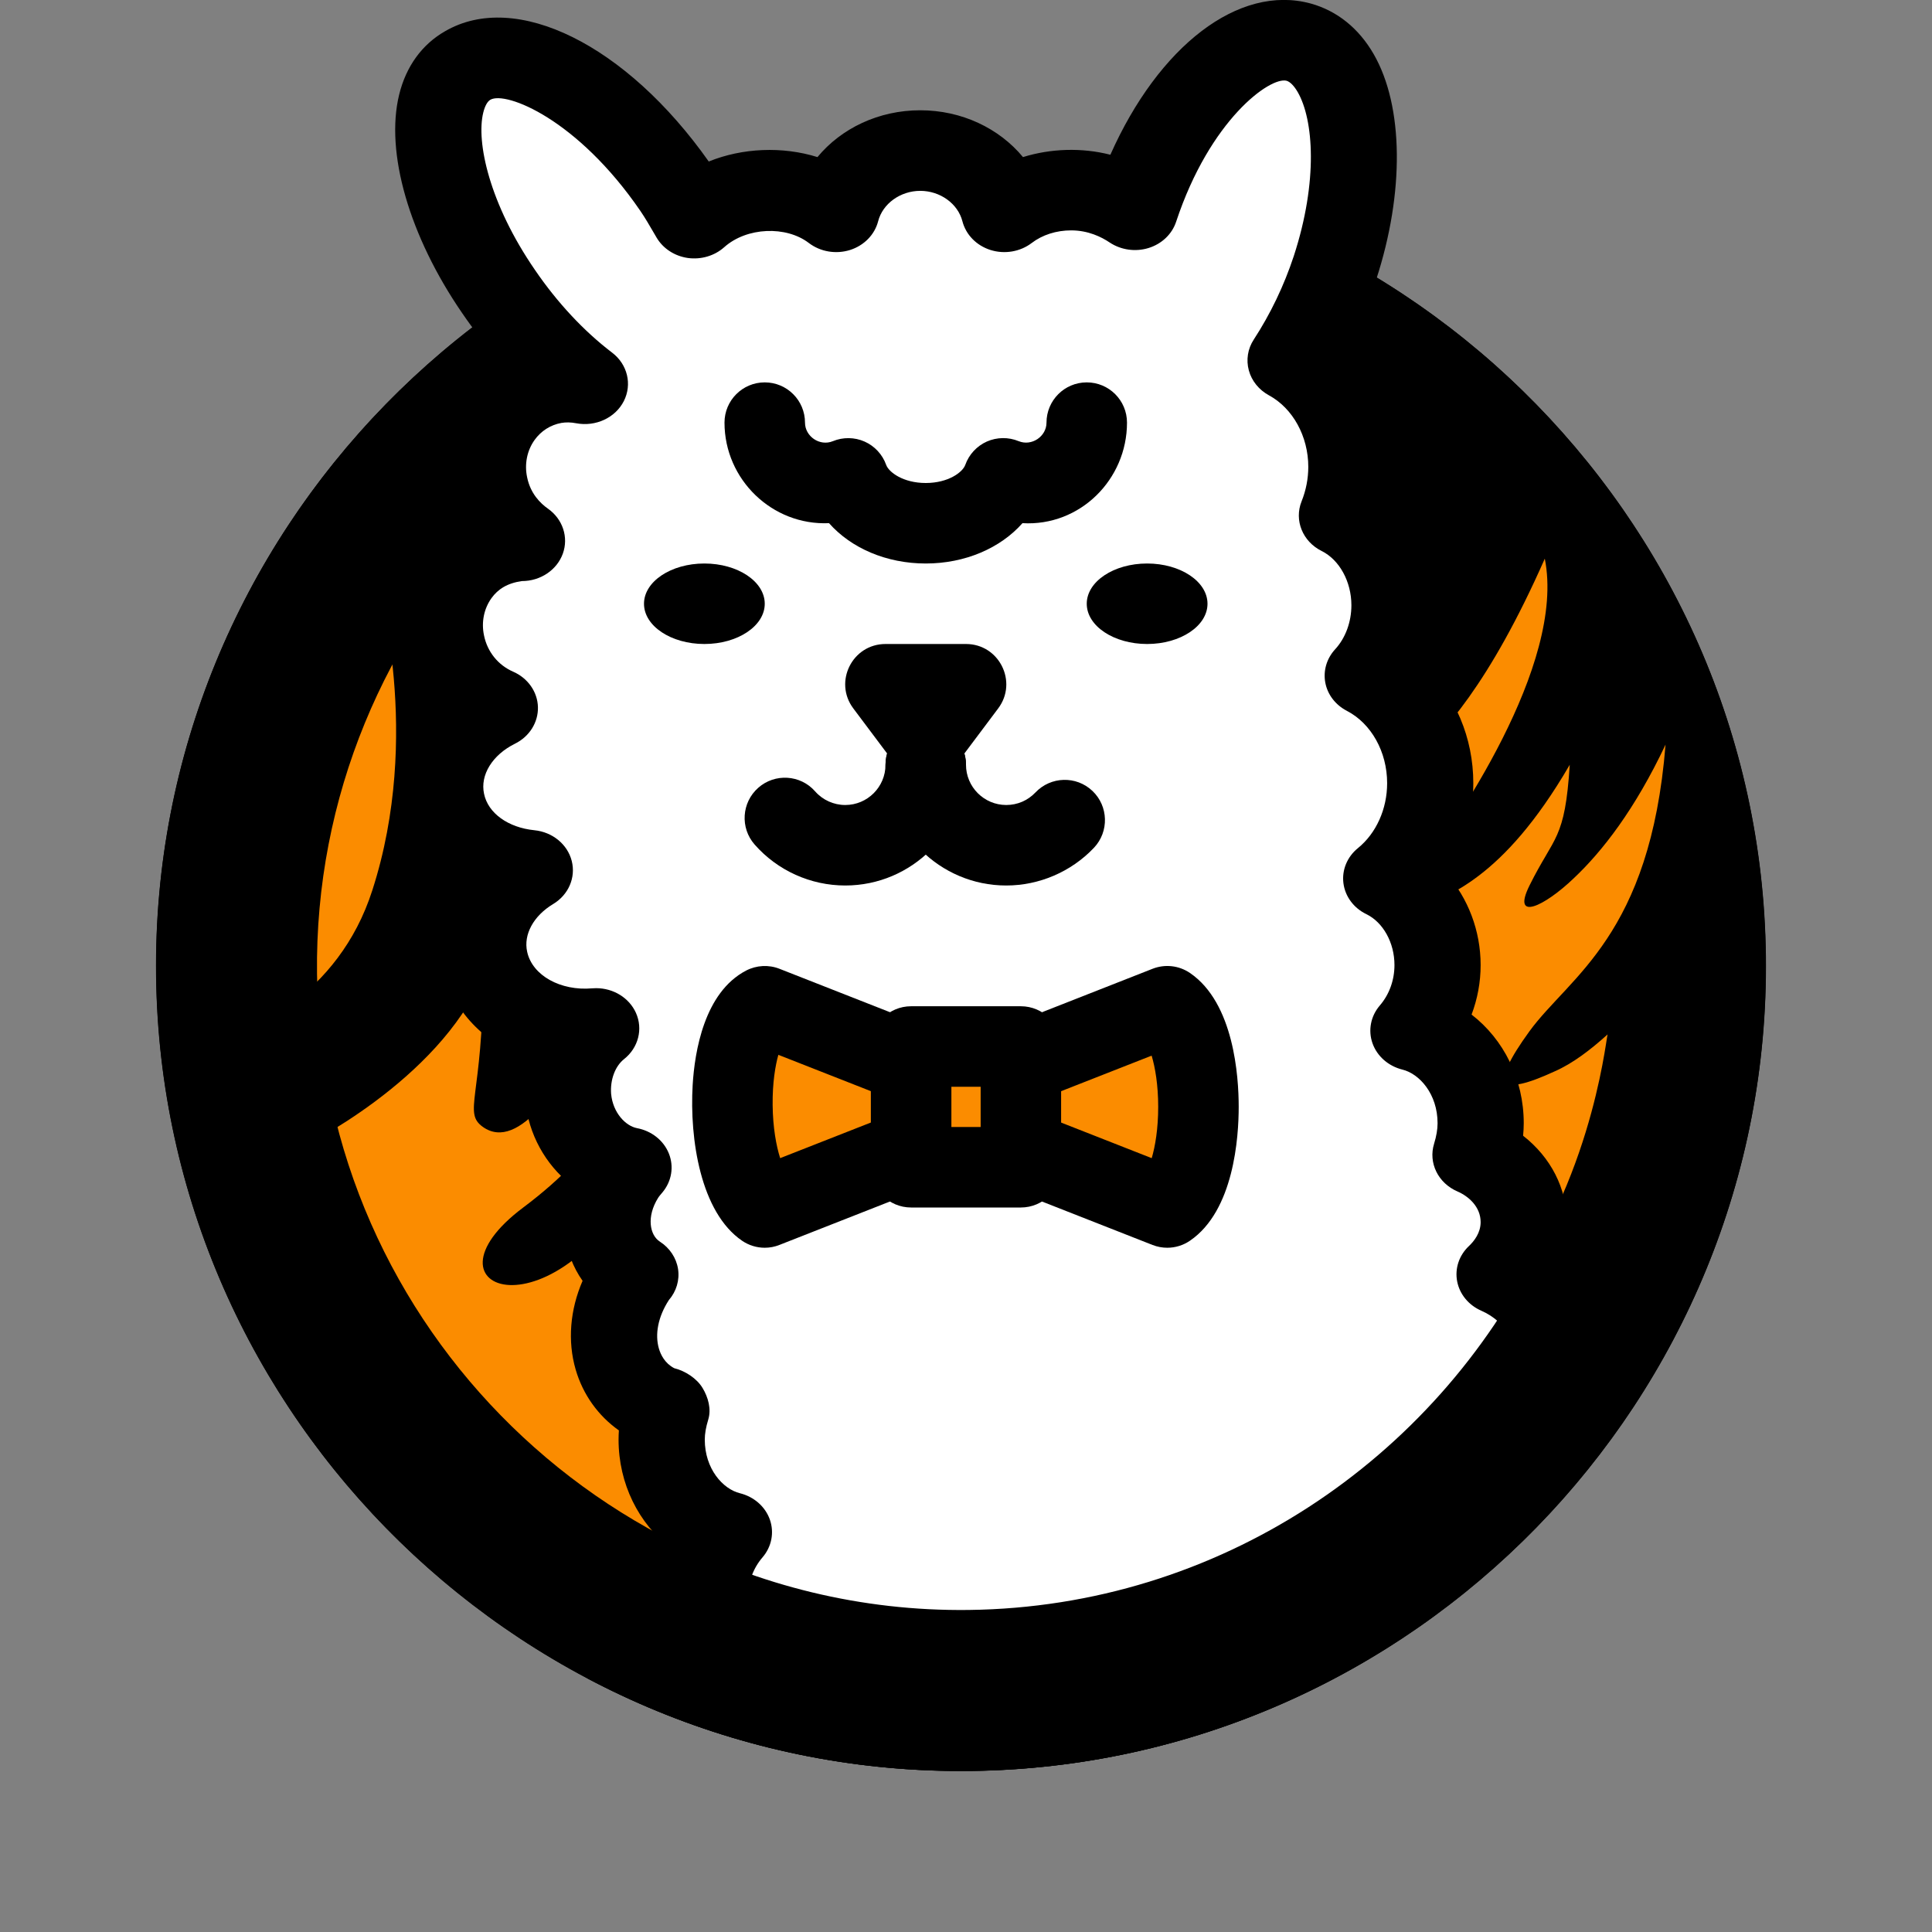 <svg xmlns="http://www.w3.org/2000/svg"  viewBox="0 0 48 48" width="1600px" height="1600px" baseProfile="basic"><rect x="0" y="0" width="48" height="48" fill="#808080" stroke="none"/><path d="M43.87,23.76c0.14,10.99-8.75,20.1-19.75,20.24c-11,0.13-20.11-8.76-20.24-19.76C3.74,13.25,12.63,4.14,23.63,4 C34.63,3.87,43.74,12.76,43.87,23.76z"/><path fill="#fb8c00" d="M4.76,26.15c-0.61-8,4.96-12.11,4.62-11.65c0,0,1.12,3.75-0.13,7.62 C8.41,24.74,6.14,25.76,4.76,26.15z"/><path fill="#fb8c00" d="M18.12,38.38L18,41.12c0,0-10.75-2.87-12.88-12.5c-0.09-0.39-0.16-0.77-0.21-1.15l1.21,1.03H7.5 c0,0,3.38-1.63,4.5-4.25c0,3-0.51,3.39,0,3.75c0.88,0.62,2-1,3-3c0.18-0.35,2,2-2,5c-2.79,2.09,0.88,3.38,3-1 C16,30.8,18.12,38.38,18.12,38.38z"/><path d="M23.63,4.002C12.631,4.136,3.742,13.245,3.877,24.245S13.12,44.133,24.12,43.999c10.999-0.135,19.888-9.244,19.754-20.243 C43.739,12.756,34.63,3.867,23.63,4.002z M24.071,39.999c-8.799,0.108-16.087-7.004-16.195-15.803 C7.769,15.396,14.88,8.109,23.679,8.001s16.087,7.004,16.195,15.803C39.981,32.604,32.87,39.891,24.071,39.999z"/><path fill="#fff" d="M12.9,23.849c0.22,1.1,1.34,1.818,2.58,1.7c-0.44,0.373-0.7,1.012-0.65,1.7 c0.08,0.904,0.67,1.611,1.4,1.758c-0.06,0.079-0.13,0.167-0.18,0.255c-0.52,0.884-0.36,1.926,0.34,2.407 c-0.04,0.049-0.09,0.108-0.12,0.167c-0.66,1.13-0.43,2.485,0.53,3.026c0.1,0.059,0.21,0.098,0.32,0.128 C17.05,35.235,17,35.49,17,35.765c0,1.12,0.67,2.063,1.56,2.299C18.22,38.487,18,39.057,18,39.695c0,1.307,0.9,2.358,2,2.358v0.313 c3.132-0.074,6.415-0.744,9.625-1.388c3.125-1.666,5.995-3.715,8.308-6.28c0.011-0.012,0.023-0.022,0.034-0.034 C37.987,34.521,38,34.393,38,34.292c0-1.198-0.65-2.21-1.56-2.633c0.34-0.344,0.56-0.796,0.56-1.297c0-0.737-0.46-1.366-1.12-1.67 c0.07-0.246,0.12-0.511,0.12-0.786c0-1.12-0.67-2.063-1.56-2.299c0.34-0.422,0.56-0.992,0.56-1.631c0-0.963-0.49-1.788-1.19-2.151 c0.62-0.54,1.02-1.395,1.02-2.368c0-1.189-0.6-2.201-1.45-2.672c0.38-0.442,0.62-1.061,0.62-1.749c0-0.992-0.5-1.847-1.22-2.23 c0.14-0.373,0.22-0.776,0.22-1.208c0-1.169-0.58-2.161-1.41-2.643c0.4-0.658,0.76-1.424,1.03-2.299 c0.83-2.721,0.45-5.226-0.84-5.609c-1.28-0.373-2.97,1.483-3.8,4.165c-0.42-0.305-0.93-0.491-1.48-0.491 c-0.58,0-1.13,0.196-1.55,0.54C24.74,4.388,23.94,3.739,23,3.739s-1.74,0.648-1.95,1.523c-0.42-0.344-0.97-0.54-1.55-0.54 c-0.67,0-1.29,0.265-1.74,0.697c-0.13-0.236-0.26-0.481-0.41-0.717c-1.54-2.407-3.71-3.782-4.85-3.075 c-1.14,0.698-0.82,3.222,0.72,5.619c0.6,0.943,1.3,1.719,2,2.289c-0.24-0.049-0.49-0.059-0.74-0.01 c-1.11,0.216-1.82,1.356-1.58,2.535c0.11,0.58,0.43,1.051,0.86,1.375c-0.09,0-0.18,0-0.28,0.02c-1.11,0.216-1.82,1.356-1.58,2.535 c0.14,0.737,0.62,1.316,1.23,1.601c-0.89,0.472-1.42,1.395-1.23,2.328c0.18,0.943,1.03,1.591,2.04,1.7 C13.16,22.12,12.72,22.984,12.9,23.849z"/><path d="M23,14c-0.976,0-1.854-0.381-2.403-1.002C19.182,13.06,18,11.911,18,10.5c0-0.552,0.447-1,1-1s1,0.448,1,1 c0,0.342,0.366,0.595,0.692,0.461c0.252-0.104,0.54-0.101,0.789,0.01c0.25,0.111,0.444,0.321,0.536,0.58 C22.082,11.731,22.438,12,23,12s0.918-0.269,0.982-0.45c0.092-0.259,0.286-0.468,0.536-0.58c0.249-0.11,0.536-0.114,0.789-0.01 C25.634,11.094,26,10.842,26,10.5c0-0.552,0.447-1,1-1s1,0.448,1,1c0,1.411-1.165,2.581-2.597,2.498C24.854,13.619,23.976,14,23,14 z"/><ellipse cx="17.5" cy="15" rx="1.5" ry="1"/><ellipse cx="28.5" cy="15" rx="1.5" ry="1"/><path d="M21,22c-0.86,0-1.681-0.37-2.25-1.016c-0.365-0.414-0.326-1.046,0.089-1.412c0.412-0.364,1.045-0.327,1.411,0.088 C20.439,19.876,20.713,20,21,20c0.552,0,1-0.449,1-1c0-0.552,0.447-1,1-1s1,0.448,1,1C24,20.654,22.654,22,21,22z"/><path d="M25,22c-1.654,0-3-1.346-3-3c0-0.552,0.447-1,1-1s1,0.448,1,1c0,0.551,0.448,1,1,1c0.277,0,0.535-0.111,0.726-0.312 c0.381-0.401,1.014-0.418,1.414-0.039c0.401,0.379,0.418,1.013,0.039,1.414C26.614,21.659,25.82,22,25,22z"/><rect width="2.727" height="3" x="22.636" y="26" fill="#fb8c00"/><path fill="#fb8c00" d="M25.364,28.571L29,30c1.033-0.704,1.033-4.296,0-5l-3.636,1.429"/><path fill="#fb8c00" d="M22.636,28.571L19,30c-1.033-0.704-1.109-4.422,0-5l3.636,1.429"/><path d="M23,20l-1.8-2.4C20.706,16.941,21.176,16,22,16h2c0.824,0,1.294,0.941,0.8,1.6L23,20z"/><path d="M39.608,32.811c-0.281-0.381-0.696-1.361-1.096-1.585c0.412,0.489,0.495,0.598,0.249,0.328 c-0.115-0.128-0.236-0.249-0.363-0.365c-0.058-0.055-0.119-0.106-0.178-0.16c-2.585,5.235-7.94,8.894-14.15,8.97 c-2.683,0.033-5.221-0.612-7.462-1.765c-0.702,1.139-1.384,2.288-2.013,3.466c2.848,1.503,6.093,2.34,9.523,2.298 c7.094-0.087,13.294-3.918,16.778-9.571C40.438,33.916,40.019,33.369,39.608,32.811z"/><path fill="#fb8c00" d="M35.24,21.69L35,19c0.86-0.77,2-2,3.38-5.12C38.91,16.53,36.09,20.55,35.24,21.69z"/><path fill="#fb8c00" d="M38.62,26.62c0.46-0.2,0.91-0.55,1.32-0.92c-0.06,0.26-0.44,3.92-2.85,6.87L37,29l-1.68-6.44 c0.6-0.33,1.99-0.65,3.68-3.56c-0.12,1.88-0.38,1.75-1,3c-0.45,0.91,0.37,0.52,1.1-0.18c0.71-0.67,1.52-1.71,2.28-3.32 C41,23.25,39,24.25,38,25.62C37,27,37.25,27.25,38.62,26.62z"/><path d="M28.538,6.161c0.327-0.102,0.582-0.345,0.683-0.653c0.84-2.535,2.332-3.605,2.742-3.502 c0.088,0.024,0.19,0.128,0.28,0.285c0.39,0.679,0.51,2.202-0.099,4.07C31.9,7.1,31.565,7.798,31.149,8.437 c-0.15,0.229-0.193,0.506-0.122,0.766c0.071,0.261,0.251,0.483,0.5,0.619c0.593,0.321,0.977,1.019,0.977,1.777 c0,0.292-0.056,0.581-0.167,0.858c-0.188,0.47,0.026,0.998,0.5,1.233c0.441,0.219,0.738,0.761,0.738,1.347 c0,0.417-0.147,0.817-0.406,1.097c-0.209,0.228-0.298,0.532-0.242,0.828s0.253,0.552,0.534,0.698 c0.609,0.315,1.002,1.021,1.002,1.798c0,0.641-0.271,1.244-0.725,1.613c-0.268,0.217-0.403,0.544-0.361,0.872 c0.042,0.329,0.255,0.617,0.57,0.769c0.417,0.203,0.698,0.71,0.698,1.264c0,0.376-0.129,0.732-0.363,1.004 c-0.227,0.264-0.296,0.617-0.183,0.939c0.113,0.321,0.393,0.568,0.744,0.655c0.424,0.104,0.873,0.607,0.873,1.332 c0,0.152-0.028,0.319-0.087,0.511c-0.146,0.475,0.101,0.977,0.58,1.184c0.279,0.12,0.577,0.383,0.577,0.762 c0,0.265-0.158,0.469-0.29,0.594c-0.246,0.231-0.355,0.56-0.293,0.88s0.287,0.592,0.603,0.729c0.628,0.273,1.05,0.966,1.05,1.726 c0,0.762-0.695,2.772-1.497,4.565c0.817-0.772,1.567-1.588,2.206-2.466c0.371-0.509,0.818-0.95,1.314-1.317 c0.077-0.348,0.12-0.621,0.12-0.782c0-1.134-0.483-2.183-1.289-2.9c0.143-0.328,0.218-0.676,0.218-1.03 c0-0.839-0.402-1.61-1.087-2.145c0.01-0.104,0.016-0.208,0.016-0.311c0-1.095-0.498-2.083-1.296-2.699 c0.147-0.39,0.225-0.806,0.225-1.23c0-0.855-0.314-1.663-0.849-2.272c0.431-0.651,0.667-1.429,0.667-2.247 c0-1.131-0.45-2.176-1.217-2.912c0.214-0.464,0.328-0.978,0.328-1.509c0-1.019-0.434-1.976-1.153-2.622 c0.054-0.269,0.082-0.542,0.082-0.817c0-1.118-0.447-2.159-1.208-2.895c0.3-0.558,0.552-1.145,0.754-1.754 c0.707-2.164,0.684-4.311-0.061-5.604c-0.369-0.641-0.908-1.075-1.563-1.257c-1.791-0.489-3.78,1.06-4.979,3.757 c-0.709-0.182-1.482-0.156-2.171,0.058c-0.593-0.717-1.524-1.163-2.553-1.163c-1.029,0-1.96,0.446-2.553,1.163 c-0.868-0.271-1.865-0.23-2.701,0.11c-2.048-2.901-4.789-4.26-6.549-3.238c-0.575,0.328-0.971,0.874-1.143,1.577 c-0.351,1.433,0.251,3.516,1.569,5.432c0.286,0.418,0.597,0.816,0.928,1.186C12.058,9.188,11.747,9.476,11.5,9.82 c-0.503,0.704-0.686,1.593-0.504,2.426c0.05,0.25,0.132,0.492,0.242,0.721c-0.313,0.209-0.587,0.473-0.808,0.783 c-0.503,0.704-0.686,1.593-0.504,2.426c0.107,0.528,0.35,1.015,0.698,1.421c-0.621,0.712-0.892,1.62-0.698,2.509 c0.163,0.798,0.674,1.478,1.396,1.931c-0.354,0.617-0.477,1.32-0.323,2.008c0.227,1.062,1.05,1.893,2.135,2.28 c-0.082,0.322-0.112,0.663-0.085,1.012c0.081,0.845,0.504,1.595,1.128,2.088c-0.291,0.846-0.177,1.725,0.297,2.397 c-0.312,0.718-0.377,1.498-0.172,2.204c0.181,0.622,0.56,1.149,1.074,1.512c-0.005,0.076-0.008,0.152-0.008,0.229 c0,1.095,0.498,2.083,1.296,2.699c-0.147,0.389-0.225,0.806-0.225,1.23c0,0.734,0.227,1.413,0.611,1.966 c1.054,0.412,2.32,0.601,3.673,0.661v-0.269c0-0.552-0.479-1-1.071-1c-0.58,0-1.071-0.622-1.071-1.358 c0-0.375,0.129-0.732,0.363-1.003c0.227-0.264,0.296-0.617,0.183-0.939c-0.113-0.321-0.393-0.568-0.744-0.655 c-0.424-0.104-0.873-0.607-0.873-1.332c0-0.147,0.028-0.307,0.087-0.501c0.079-0.258-0.002-0.552-0.144-0.785 c-0.141-0.233-0.425-0.42-0.703-0.489c-0.232-0.122-0.335-0.333-0.38-0.488c-0.102-0.352-0.023-0.786,0.247-1.203 c0.188-0.217,0.271-0.497,0.229-0.773c-0.043-0.276-0.207-0.523-0.453-0.681c-0.249-0.16-0.338-0.617-0.04-1.09 c0.025-0.04,0.06-0.077,0.11-0.138c0.226-0.274,0.284-0.637,0.155-0.96c-0.13-0.324-0.429-0.562-0.791-0.63 c-0.278-0.053-0.598-0.374-0.644-0.851c-0.027-0.349,0.099-0.688,0.321-0.864c0.357-0.283,0.476-0.749,0.295-1.151 c-0.168-0.373-0.56-0.612-0.987-0.612c-0.033,0-0.067,0.001-0.101,0.004c-0.779,0.069-1.486-0.316-1.614-0.909 c-0.095-0.427,0.158-0.892,0.644-1.184c0.383-0.229,0.568-0.658,0.464-1.071c-0.105-0.413-0.477-0.719-0.929-0.764 c-0.651-0.065-1.152-0.424-1.25-0.906c-0.101-0.466,0.207-0.966,0.769-1.244c0.36-0.178,0.579-0.53,0.57-0.909 c-0.01-0.379-0.25-0.721-0.618-0.881c-0.37-0.162-0.638-0.491-0.721-0.896c-0.071-0.328-0.004-0.666,0.184-0.929 c0.161-0.225,0.396-0.375,0.758-0.425c0.46,0,0.869-0.275,1.016-0.683c0.146-0.407-0.003-0.857-0.37-1.116 c-0.191-0.134-0.435-0.376-0.517-0.776c-0.071-0.328-0.004-0.667,0.184-0.93c0.161-0.225,0.396-0.375,0.666-0.424 c0.112-0.019,0.235-0.018,0.368,0.008c0.484,0.091,0.973-0.135,1.184-0.551s0.091-0.914-0.292-1.204 c-0.7-0.533-1.362-1.242-1.916-2.054c-1.137-1.652-1.463-3.184-1.285-3.908c0.04-0.162,0.102-0.278,0.178-0.321 c0.383-0.218,2.16,0.477,3.726,2.763c0.12,0.176,0.226,0.359,0.33,0.538l0.073,0.125c0.161,0.272,0.448,0.459,0.777,0.506 c0.328,0.045,0.662-0.053,0.903-0.268c0.56-0.501,1.541-0.536,2.103-0.104c0.287,0.218,0.67,0.283,1.021,0.174 c0.349-0.11,0.613-0.379,0.7-0.714c0.112-0.438,0.553-0.756,1.047-0.756c0.494,0,0.935,0.318,1.047,0.756 c0.087,0.335,0.35,0.604,0.7,0.714c0.349,0.109,0.734,0.044,1.021-0.174c0.265-0.203,0.613-0.314,0.981-0.314 c0.423,0,0.754,0.164,0.958,0.302C27.851,6.211,28.21,6.263,28.538,6.161z"/><path d="M25.363,30h-2.727c-0.553,0-1-0.448-1-1v-3c0-0.552,0.447-1,1-1h2.727c0.553,0,1,0.448,1,1v3 C26.363,29.552,25.916,30,25.363,30z M23.637,28h0.727v-1h-0.727V28z"/><path d="M29,31c-0.123,0-0.247-0.023-0.365-0.069l-3.637-1.429c-0.515-0.202-0.768-0.782-0.565-1.296 c0.201-0.515,0.785-0.768,1.296-0.565l2.885,1.133c0.086-0.292,0.161-0.728,0.161-1.274c0-0.544-0.075-0.979-0.163-1.273 l-2.883,1.132c-0.507,0.202-1.095-0.05-1.296-0.565c-0.202-0.514,0.051-1.095,0.565-1.296l3.637-1.429 c0.31-0.121,0.655-0.082,0.929,0.104c1.094,0.745,1.211,2.574,1.211,3.326s-0.117,2.581-1.211,3.326C29.395,30.941,29.198,31,29,31 z"/><path d="M19,31c-0.198,0-0.395-0.059-0.563-0.174c-1.032-0.704-1.307-2.524-1.228-3.87c0.05-0.829,0.287-2.3,1.329-2.843 c0.258-0.133,0.56-0.149,0.827-0.044l3.637,1.429c0.515,0.202,0.768,0.782,0.565,1.296c-0.202,0.515-0.784,0.767-1.296,0.565 l-2.933-1.152c-0.074,0.265-0.148,0.686-0.142,1.249c0.006,0.564,0.091,1.016,0.187,1.318l2.888-1.134 c0.508-0.203,1.094,0.05,1.296,0.565c0.202,0.514-0.051,1.095-0.565,1.296l-3.637,1.429C19.247,30.977,19.123,31,19,31z"/></svg>
